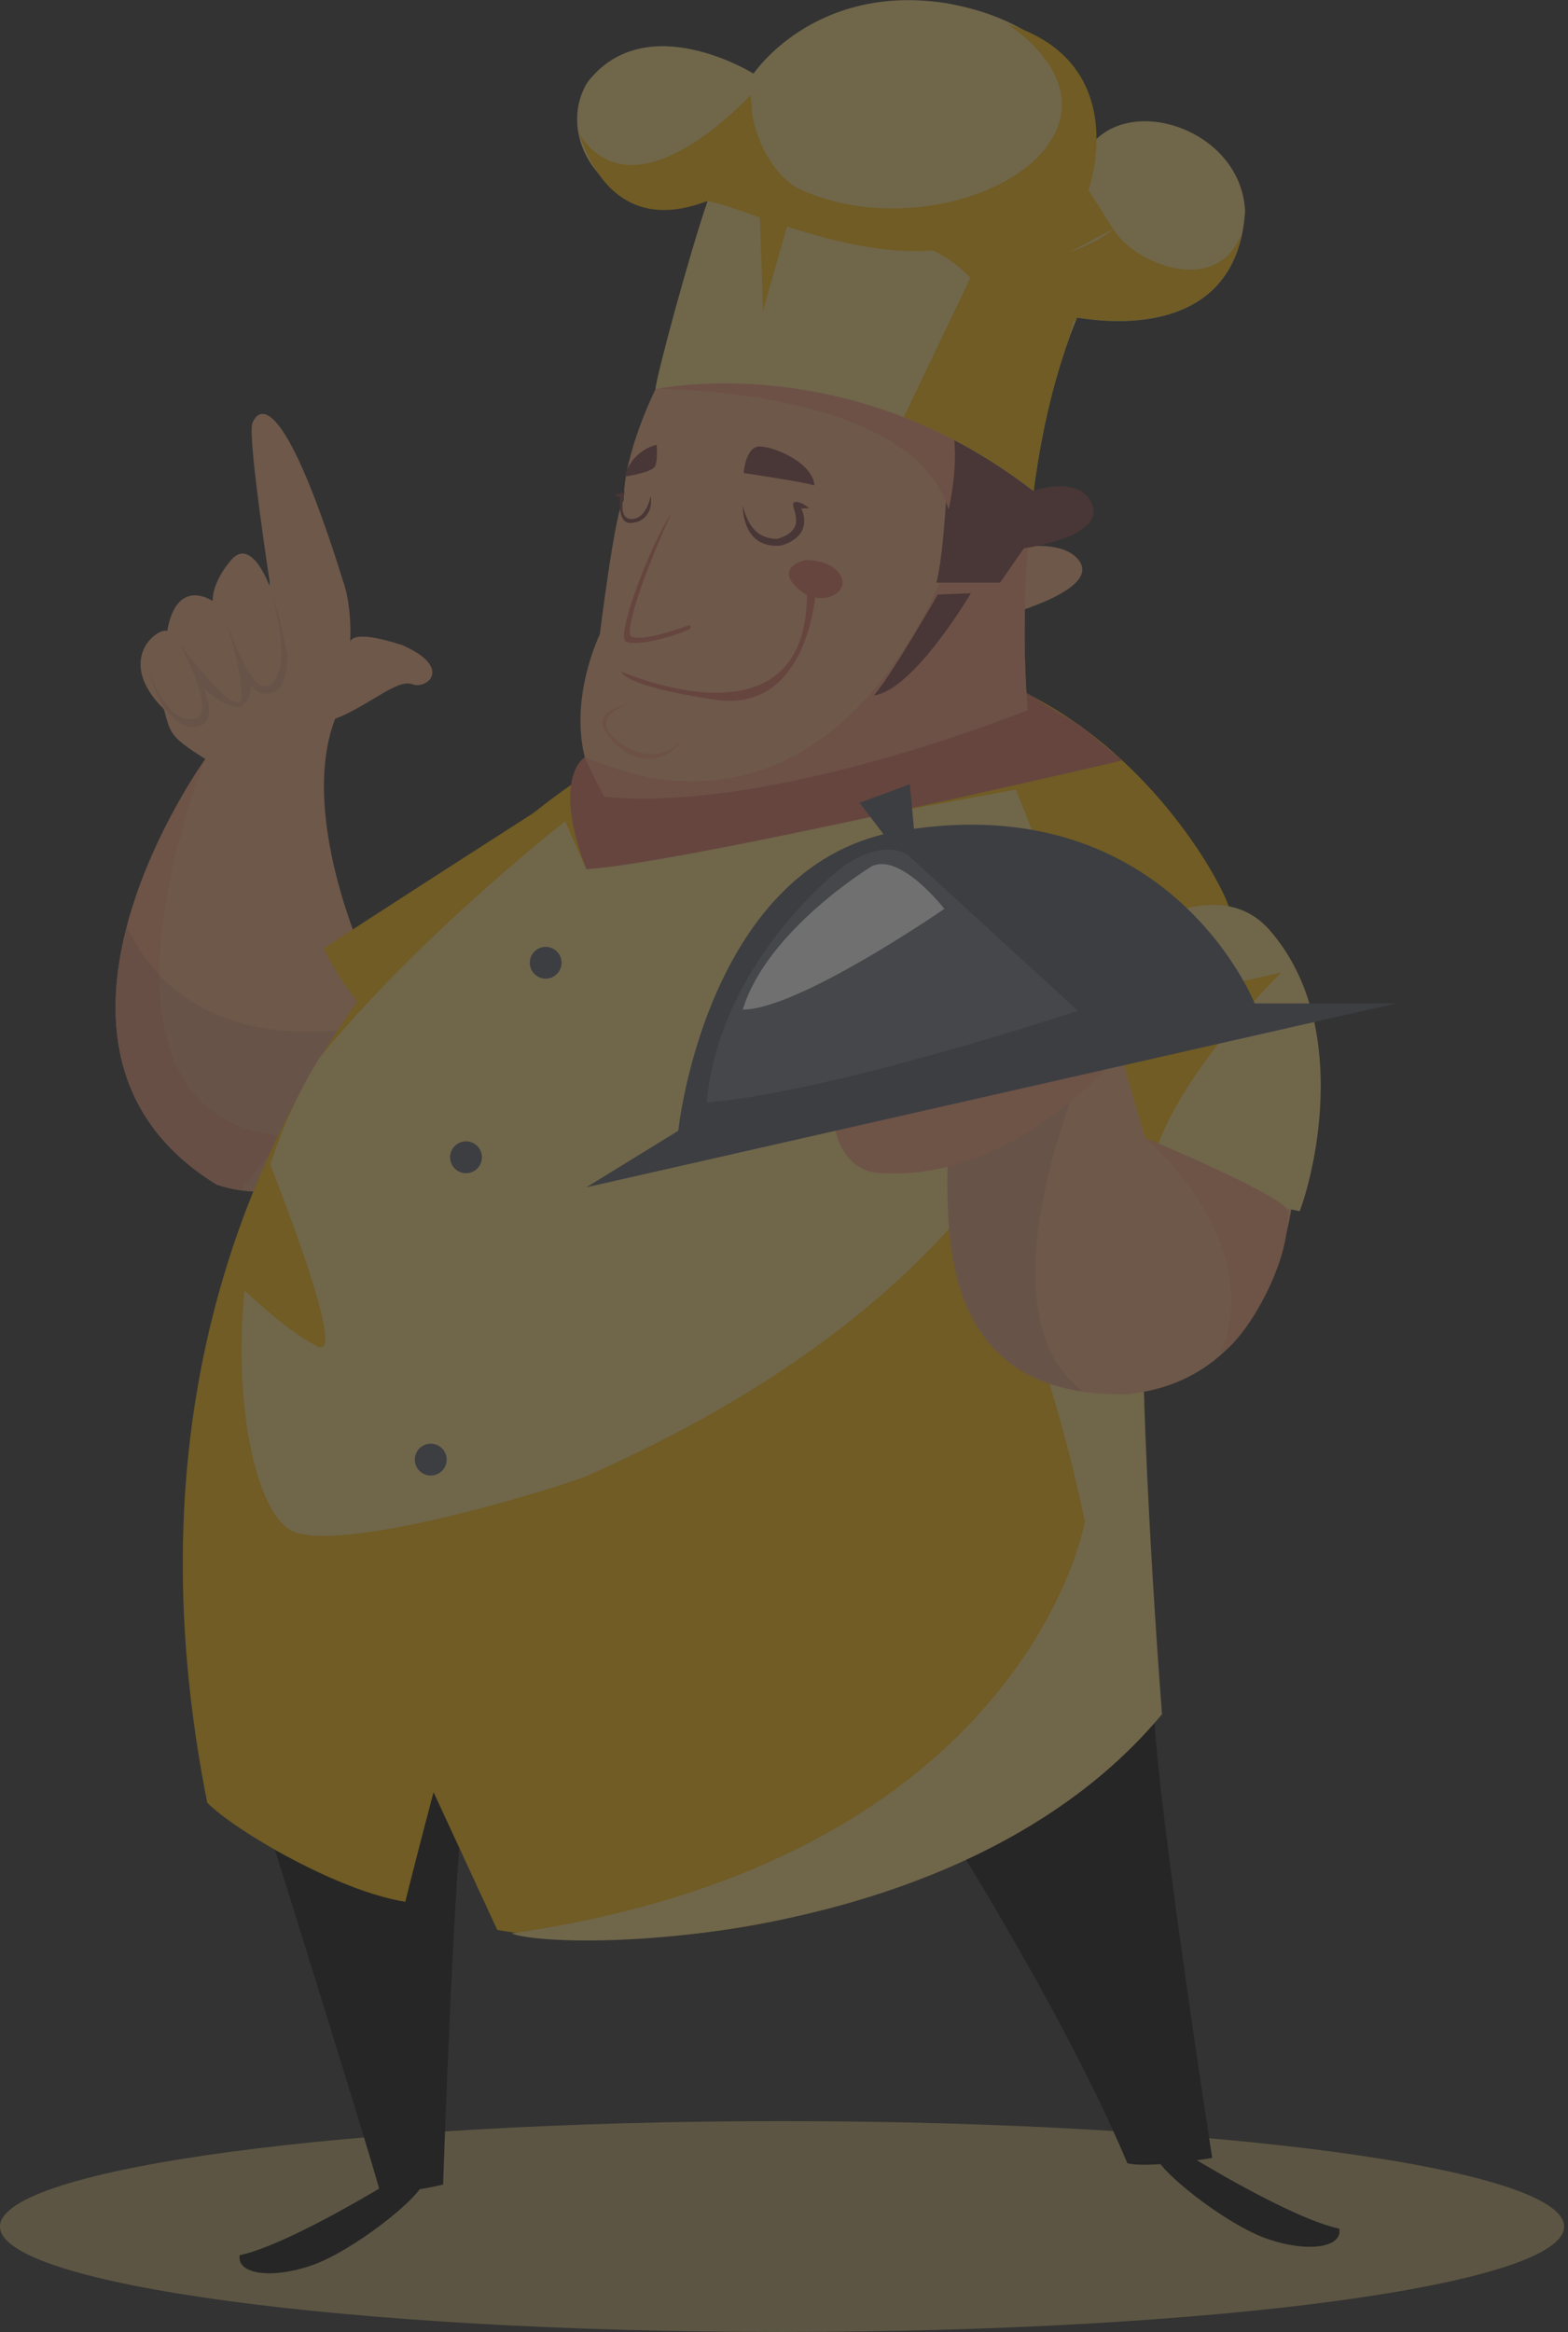 <svg xmlns="http://www.w3.org/2000/svg" width="265" height="394" fill="none" viewBox="0 0 265 394">
    <rect x="0" y="0" width="265" height="394" fill="#333333" stroke="none"/>
    <g opacity=".3">
        <path fill="#FFDE81" d="M132.17 394c72.995 0 132.17-7.974 132.17-17.811 0-9.838-59.175-17.812-132.17-17.812C59.174 358.377 0 366.351 0 376.189 0 386.026 59.174 394 132.17 394z" opacity=".67"/>
        <path fill="#F9AE81" d="M62.716 164.548s-12.636-25.936-6.08-43.096c5.628-2.169 10.505-6.813 13.018-5.851 2.513.963 6.984-2.815-1.647-6.593-8.954-2.939-8.825-.491-8.825-.491s1.157-16.83-8.398-15.68C45.157 95 45.551 98.99 45.551 98.99s-3.043-8.357-6.46-4.398c-3.418 3.959-3.14 6.955-3.14 6.955s-6.06-4.23-7.687 5.057c-1.674-.646-8.915 4.915-.575 13.214 1.188 4.113.846 4.52 7.016 8.434 0 0-35.37 49.011 1.938 71.899 18.734 6.2 30.253-13.866 30.253-13.866l-1.57-9.687-2.61-12.051z"/>
        <path fill="#F79E77" d="M36.636 200.152c1.332.437 2.7.757 4.09.956l7.164-9.132c-37.47-3.746-13.199-63.723-13.199-63.723s-35.37 49.011 1.945 71.899z"/>
        <path fill="#9F665C" d="M65.3 176.573l-.769-3.558c-12.617 2.583-33.56 3.28-43.135-16.436-3.876 14.912-3.043 32.368 15.22 43.573 18.735 6.2 30.254-13.866 30.254-13.866l-1.57-9.713z" opacity=".23"/>
        <path fill="#FFBD00" d="M92.846 135.635s-34.963 22.403-38.115 24.637c2.242 4.934 6.725 10.334 6.725 10.334l31.39-34.971z"/>
        <path fill="#060606" d="M155.569 301.868s23.308 35.843 34.963 63.626c3.585.891 14.341-.898 14.341-.898s-10.756-69.005-9.864-78.861c-10.757 2.687-39.44 16.133-39.44 16.133zM41.72 297.386s19.723 62.728 22.41 72.59c4.038.891 10.757-.898 10.757-.898s1.796-53.771 3.585-65.421c-.897-2.687-36.752-6.271-36.752-6.271z"/>
        <path fill="#FFBD00" d="M98.674 131.185s-87.556 53.318-63.646 173.402c4.78 4.779 22.107 14.937 33.464 16.726 2.39-9.558 4.78-18.515 4.78-18.515l10.763 23.262s62.154 12.548 112.35-36.437c-4.18-21.512-9.561-87.831 11.357-136.216-1.195-4.184-12.553-25.09-33.464-35.849-13.16 4.185-75.604 13.627-75.604 13.627z"/>
        <path fill="#F9AE81" d="M182.462 94.858c-1.563-2.345-5.168-2.816-8.734-2.584.239-3.06.556-6.245.989-9.48-.003.028-.003.056 0 .084l-.285-.097c-31.377-24.199-63.646-17.03-63.646-17.03s-5.381 10.753-5.381 18.819c-1.344.898-4.031 22.604-4.031 22.604s-7.753 15.757.601 27.705c6.867 0 27.488 4.178 71.708-14.938-.462-5.657-.617-11.336-.465-17.011 5.136-1.788 11.454-4.76 9.244-8.072z"/>
        <path fill="#060606" d="M66.224 368.477s-17.333 10.753-25.7 12.549c-.593 2.983 4.782 4.178 11.952 1.788 7.171-2.389 19.13-11.947 19.13-14.337 0-2.389-5.382 0-5.382 0zM200.642 363.995s17.332 10.76 25.698 12.549c.595 2.99-4.78 4.184-11.951 1.795-7.171-2.39-19.122-11.954-19.122-14.344 0-2.389 5.375 0 5.375 0z"/>
        <path fill="#FFDE81" d="M164.981 201.947s11.202 21.06 18.373 55.114c0 0-9.807 57.052-96.903 69.6 7.274 2.984 76.288 3.436 109.927-37.038-2.261-29.875-4.057-66.319-2.862-75.877-7.171-2.389-28.535-11.799-28.535-11.799z"/>
        <path fill="#F49772" d="M162.442 88.884S148.695 138.47 109.23 131.3c-3.55-.869-7.035-1.987-10.427-3.345.615 2.495 1.686 4.855 3.159 6.962 6.867 0 27.488 4.178 71.708-14.938-.737-9.676-.679-19.396.175-29.062l-11.403-2.034z"/>
        <path fill="#7C3C3D" d="M160.498 70.213s-.446 21.506-2.242 28.229h10.757l4.037-5.812s13.444-1.796 11.629-7.169c-1.816-5.373-10.001-2.583-10.001-2.583l-14.18-12.665z"/>
        <path fill="#FFDE81" d="M171.706 133.394l-72.612 13.439-3.586-8.066s-24.206 18.819-41.462 39.879c-3.524 5.677-6.332 11.768-8.36 18.134 4.478 11.464 12.392 32.905 7.986 30.703-4.18-2.086-9.516-6.801-12.359-9.449-2.015 20.738 2.43 38.62 8.476 40.816 9.858 3.584 49.305-8.958 50.203-9.855 80.675-35.85 83.336-86.03 83.336-86.03l-11.622-29.571z"/>
        <path fill="#F9AE81" d="M217.897 165.652s12.074 65.873-27.366 69.897c-40.344.898-27.494-43.612-31.08-48.088-7.772 3.585 58.446-21.809 58.446-21.809z"/>
        <path fill="#FFDE81" d="M193.516 192.24c7.482 6.344 16.496 10.617 26.144 12.394 2.694-7.169 8.522-32.11-5.226-47.642-10.756-11.948-31.08 5.974-31.08 5.974l5.982 14.931 4.18 14.343z"/>
        <path fill="#FFBD00" d="M189.336 177.897l4.187 14.343s.697.601 2.06 1.544c4.774-13.678 20.951-29.475 20.951-29.475l-29.937 6.729 2.739 6.859z"/>
        <path fill="#9F665C" d="M182.036 183.277l-5.446-1.938c-8.159 3.068-14.858 5.561-17.042 6.252 3.017 4.856-7.365 43.063 23.535 47.525-17.611-12.916-1.047-51.839-1.047-51.839zm-22.488 4.333c-.025-.054-.057-.104-.097-.149-.911.42-.795.433.097.149z" opacity=".23"/>
        <path fill="#F79E77" d="M189.336 177.897s-17.326 21.512-40.053 20.317c-7.752 0-8.398-8.964-8.398-8.964l48.451-11.353z"/>
        <path fill="#7C3C3D" d="M158.482 100.457l5.601-.226s-9.632 16.358-16.357 17.256c3.359-4.036 10.756-17.03 10.756-17.03zM125.69 79.92s.297-4.482 2.687-4.482c2.391 0 8.961 2.693 9.264 6.574-1.796-.6-11.951-2.092-11.951-2.092zM110.974 75.14s.22 2.468-.226 3.585-5.168 1.796-5.168 1.796c.334-1.298 1.011-2.482 1.96-3.428.949-.947 2.135-1.62 3.434-1.952zM125.535 85.448s-.22 7.395 6.499 6.723c5.814-1.795 3.366-6.277 3.366-6.277h1.344s-1.796-1.64-2.688-.891c-.304 1.04 2.539 4.52-2.694 6.044-3.023-.038-4.819-1.679-5.827-5.599zM109.959 83.77s-.646 4.139-3.469 3.92c-2.241-.337-.898-4.593-.898-4.593l-1.796.556 1.015.336s-.562 4.372 1.679 4.372c2.242 0 3.922-1.796 3.469-4.592z"/>
        <path fill="#DE705C" d="M104.992 113.451s31.655 14.04 31.377-13.44h1.492s-1.195 20.608-17.029 18.219c-15.834-2.39-15.84-4.779-15.84-4.779z"/>
        <path fill="#DE705C" d="M136.072 94.632s-5.168 1.123-1.344 4.708c3.825 3.584 8.961.891 7.391-2.015-1.57-2.907-6.047-2.693-6.047-2.693z"/>
        <path fill="#F79E77" d="M193.516 192.24s20.77 17.321 12.701 36.592c4.929-3.138 12.552-17.03 11.202-24.644-2.688-3.139-23.903-11.948-23.903-11.948z"/>
        <path fill="#9F665C" d="M45.92 100.554s3.63 11.218.064 14.899c-3.566 3.681-8.398-12.561-8.398-12.561s3.385 10.287 3.262 14.679c-.135 5.05-10.536-8.828-10.536-8.828s7.106 12.787 2.067 12.787c-5.246-.091-7.339-9.042-7.339-9.042 1.828 8.609 6.254 11.263 8.954 10.056 2.7-1.208.459-6.219.459-6.219s4.276 3.874 6.201 3.009c1.926-.865 1.777-3.804 1.777-3.804.29.661.82 1.187 1.484 1.471.663.285 1.41.306 2.089.06 2.68-.736 2.584-6.368 2.584-6.368s-1.59-8.073-2.688-10.139" opacity=".23"/>
        <path fill="#DE705C" d="M98.802 127.956s-5.684 3.377.291 18.909c17.333-1.194 90.54-18.38 90.54-18.38l-7.183-5.96-8.954-5.458.174 2.913s-42.993 17.45-71.547 14.647c-1.105-1.944-3.32-6.671-3.32-6.671z"/>
        <path fill="#535866" d="M94.907 162.668c-.001.531-.16 1.05-.456 1.491-.296.441-.716.785-1.207.987-.492.202-1.032.255-1.553.15-.52-.104-.999-.361-1.374-.737-.375-.376-.63-.854-.734-1.375-.103-.521-.05-1.061.154-1.552.204-.49.549-.909.99-1.204.442-.295.961-.453 1.493-.453.353 0 .703.07 1.03.205.326.136.623.334.872.585.25.25.448.547.582.873.135.327.204.677.203 1.03zM81.45 195.521c.002.533-.156 1.055-.451 1.499-.295.444-.716.79-1.209.994-.492.205-1.034.259-1.558.155-.523-.104-1.003-.36-1.38-.737-.378-.377-.634-.858-.738-1.381-.104-.523-.05-1.065.155-1.557.204-.492.55-.913.995-1.208.444-.296.966-.453 1.499-.452.712.002 1.395.286 1.898.789.504.504.788 1.186.79 1.898zM75.488 246.605c.001.533-.156 1.055-.451 1.499-.296.444-.717.79-1.21.995-.492.204-1.034.258-1.557.154-.523-.103-1.004-.36-1.38-.737-.378-.377-.635-.857-.739-1.38-.103-.523-.05-1.065.155-1.558.205-.492.551-.913.995-1.208.444-.296.966-.453 1.5-.451.352 0 .702.069 1.028.204.326.135.622.333.872.583.25.249.447.545.582.871.135.326.205.675.205 1.028z"/>
        <path fill="#DE705C" d="M99.093 146.833c17.333-1.195 90.54-18.38 90.54-18.38l-7.183-5.961M113.396 86.85s-7.326 15.919-6.945 20.491c1.532 1.531 10.007-1.724 10.007-1.724s.575.187.097.646c-.478.458-8.521 3.229-10.821 2.105-1.628-.936 4.141-16.345 7.662-21.518z"/>
        <path fill="#535866" d="M99.093 200.604l136.854-31.07h-23.903s-14.348-36.412-59.169-29.275c-33.464 4.785-38.245 50.787-38.245 50.787l-15.537 9.558z"/>
        <path fill="#6E767E" d="M142.719 146.233s-20.918 15.538-23.308 40.04c21.512-1.789 62.748-15.499 62.748-15.499l-28.684-26.285s-3.585-3.036-10.756 1.744z"/>
        <path fill="#fff" d="M147.377 146.329s-17.804 10.811-21.842 24.251c9.413 0 34.065-17.024 34.065-17.024s-7.294-9.455-12.223-7.227z"/>
        <path fill="#535866" d="M151.085 143.249l-5.827-7.614 8.521-3.139.892 9.855-3.586.898z"/>
        <path fill="#F49772" d="M110.773 65.731s43.232-.33 49.55 20.35c2.3-10.333.175-15.868.175-15.868s-29.743-14.492-49.725-4.482z"/>
        <path fill="#FFDE81" d="M210.429 35.714c-.601-13.446-18.528-19.717-25.699-11.625.898-3.584-2.093-19.717-25.104-23.598-22.107-3.287-32.269 11.948-32.269 11.948s-18.225-11.354-28.09 1.491c-5.975 9.862 4.187 24.496 20.324 20.02-2.991 8.661-8.669 29.573-8.818 31.814 0 0 32.269-7.169 63.646 17.03l.285.097c1.292-9.772 3.533-20.066 7.338-29.224 2.087.265 26.888 5.044 28.387-17.953z"/>
        <path fill="#FFBD00" d="M188.141 38.697c-1.718 1.55-4.432 2.848-7.416 3.914l7.416-3.914-4.186-6.568s7.752-21.512-13.747-28.08c0 0 13.747 8.396 7.752 19.117-5.995 10.72-28.089 16.145-43.626 8.395-5.976-4.178-7.171-11.948-7.171-11.948l-.297-3.584s-19.426 21.506-28.987 6.575c2.985 8.957 9.316 16.145 21.693 11.347 2.035.38 5.117 1.485 8.857 2.783l.524 15.739 4.057-14.208c7.358 2.383 16.273 4.708 24.632 4.036 2.391 1.134 4.547 2.707 6.357 4.637l-11.253 23.54c7.776 3.029 15.076 7.161 21.674 12.27l.284.097c1.071-8.837 3.101-17.53 6.053-25.93.213-.987.446-1.904.685-2.712l.349.052c.084-.213.161-.433.252-.646 1.938.272 23.018 4.314 27.578-12.916 0-.278.033-.555.033-.846-4.167 10.204-17.934 4.798-21.513-1.15z"/>
        <path fill="#F49772" d="M106.594 118.83s-7.184 2.009-2.584 6.032c4.599 4.024 9.768 2.726 11.35-.29 0 .716-4.599 6.897-11.066 1.44-2.171-2.157-5.168-5.606 2.3-7.182z"/>
        <path fill="#F9AE81" d="M45.92 100.554s-4.161-26.724-3.263-29.062c.898-2.338 4.903-6.542 15.168 26.181-.032-.006-1.434 30.851-11.906 2.881z"/>
    </g>
</svg>
